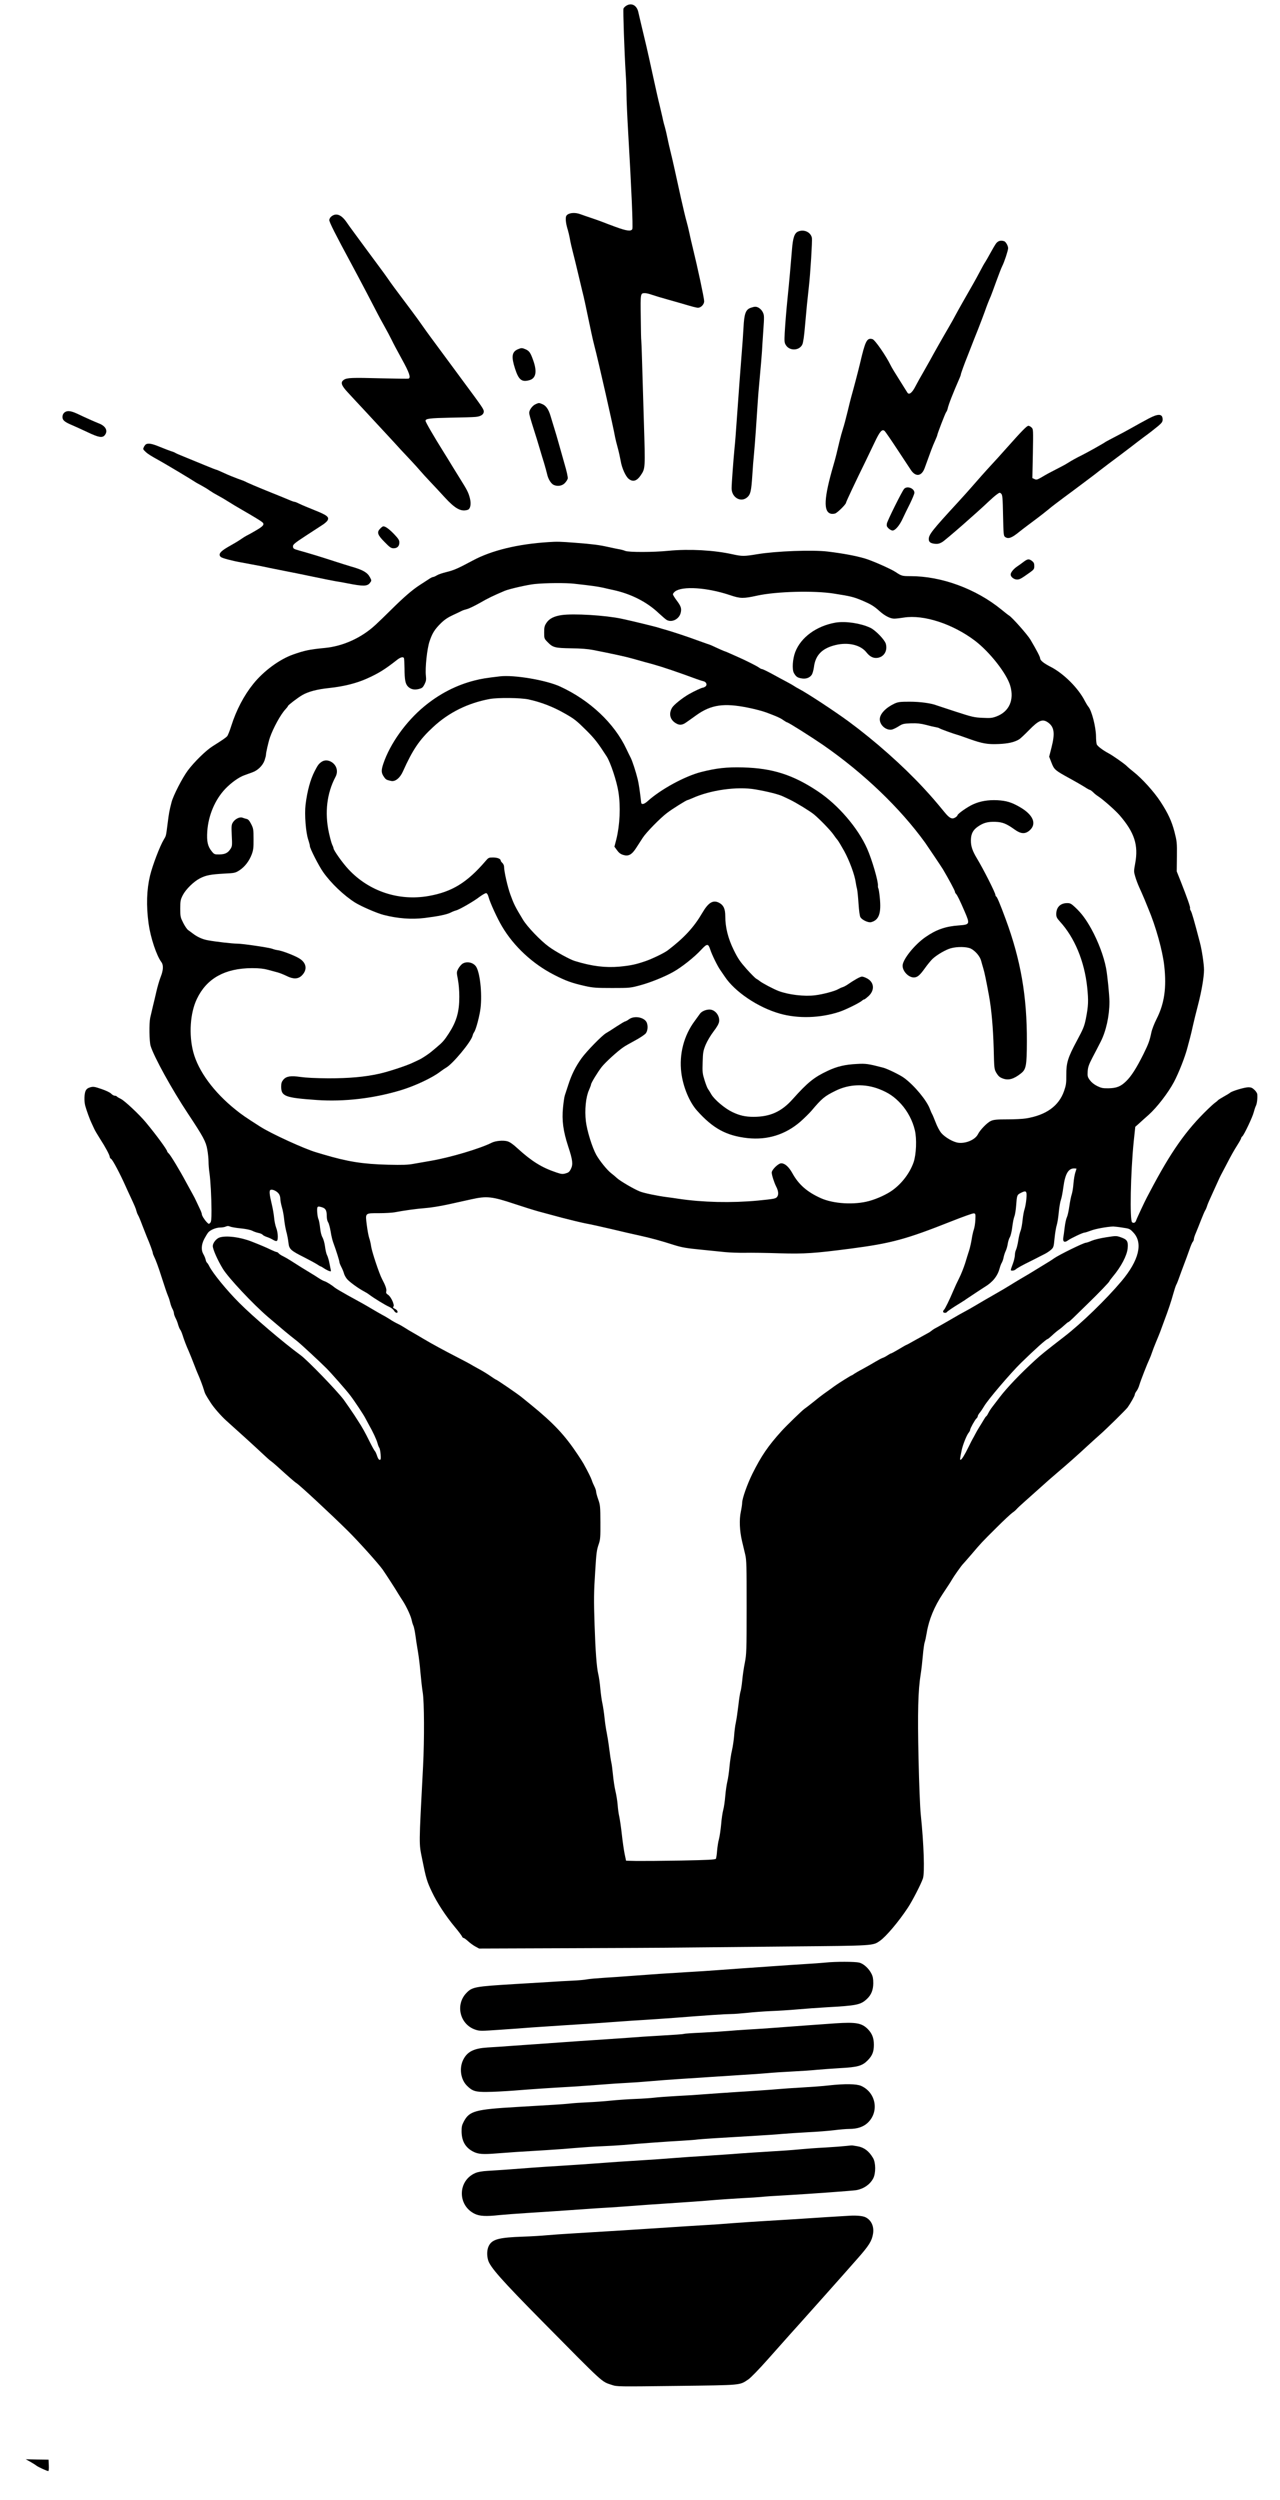 <?xml version="1.0" standalone="no"?>
<!DOCTYPE svg PUBLIC "-//W3C//DTD SVG 20010904//EN"
 "http://www.w3.org/TR/2001/REC-SVG-20010904/DTD/svg10.dtd">
<svg version="1.0" xmlns="http://www.w3.org/2000/svg"
 width="1516pt" height="2959pt" viewBox="0 0 1516 2959"
 preserveAspectRatio="xMidYMid meet">

<g transform="translate(0,2959) scale(0.1,-0.1)"
fill="#000000" stroke="none">
<path d="M7417 29522 c-15 -9 -30 -25 -33 -34 -6 -20 11 -513 26 -758 6 -85
10 -202 10 -260 0 -58 9 -260 20 -450 38 -646 59 -1124 49 -1142 -16 -29 -67
-22 -201 27 -68 25 -132 49 -143 54 -11 5 -67 25 -125 45 -58 19 -123 42 -145
50 -68 26 -144 17 -167 -18 -13 -20 -8 -82 11 -147 11 -35 25 -93 31 -129 6
-36 22 -105 35 -155 13 -49 40 -160 60 -245 20 -85 43 -180 50 -210 8 -30 24
-98 35 -150 11 -52 28 -135 39 -185 11 -49 27 -126 36 -170 9 -44 25 -111 35
-150 40 -149 229 -981 245 -1080 4 -22 18 -78 31 -125 13 -47 28 -116 35 -155
13 -83 59 -186 96 -214 49 -39 96 -25 141 42 55 82 55 76 38 627 -8 278 -18
609 -22 735 -3 127 -8 232 -9 235 -2 3 -5 126 -6 273 -4 291 -5 287 52 287 14
0 52 -9 85 -21 32 -11 115 -36 184 -55 69 -19 139 -39 155 -44 130 -39 183
-53 203 -53 35 1 72 41 72 77 0 37 -79 406 -137 641 -14 55 -31 132 -39 170
-8 39 -23 99 -33 135 -11 36 -40 160 -66 275 -25 116 -60 271 -76 345 -16 74
-39 171 -50 215 -11 44 -27 114 -35 155 -8 41 -21 95 -28 120 -8 25 -22 79
-30 120 -9 41 -25 109 -35 150 -11 41 -45 192 -76 335 -31 143 -67 305 -80
360 -13 55 -38 161 -56 235 -17 74 -36 151 -40 171 -19 78 -81 109 -142 71z"/>
<path d="M3926 27029 c-15 -11 -26 -31 -26 -44 0 -25 71 -166 265 -525 87
-161 280 -529 308 -585 11 -22 45 -85 76 -140 31 -55 71 -130 89 -167 17 -36
72 -140 122 -230 88 -159 109 -220 78 -230 -7 -2 -155 0 -328 4 -339 9 -400 7
-436 -17 -45 -29 -33 -67 48 -153 39 -42 79 -85 87 -94 9 -10 53 -57 98 -105
217 -234 401 -432 437 -473 23 -24 77 -82 122 -130 44 -47 95 -103 113 -125
19 -22 70 -79 115 -126 45 -47 123 -131 174 -187 123 -134 193 -172 271 -147
33 10 44 70 26 139 -17 66 -33 97 -114 226 -33 52 -78 127 -102 165 -23 39
-63 103 -88 143 -127 203 -221 365 -221 381 0 26 51 32 293 37 138 2 273 6
299 9 62 5 98 29 98 64 0 27 -18 53 -235 346 -45 61 -138 186 -206 279 -68 93
-151 205 -184 249 -33 44 -80 110 -105 146 -25 36 -81 114 -125 172 -199 265
-243 324 -280 379 -22 32 -67 94 -100 138 -33 44 -107 144 -165 223 -58 79
-125 170 -150 204 -25 33 -58 80 -74 103 -62 91 -124 115 -180 71z"/>
<path d="M9454 26850 c-44 -18 -63 -72 -74 -213 -11 -139 -35 -410 -51 -562
-17 -167 -28 -309 -35 -425 -5 -104 -4 -118 15 -147 44 -69 157 -65 193 8 11
23 22 96 33 229 16 187 28 304 45 455 18 157 42 546 36 579 -13 67 -92 105
-162 76z"/>
<path d="M11797 26708 c-13 -18 -43 -69 -67 -113 -24 -44 -51 -91 -60 -105
-10 -14 -38 -63 -62 -110 -25 -47 -61 -114 -82 -150 -79 -137 -181 -317 -209
-370 -15 -30 -52 -95 -81 -145 -67 -114 -179 -312 -221 -390 -18 -33 -55 -98
-82 -145 -28 -47 -67 -118 -88 -158 -41 -82 -79 -112 -99 -78 -6 10 -49 77
-94 150 -46 72 -93 149 -103 171 -53 110 -187 304 -216 311 -66 17 -84 -17
-148 -291 -22 -92 -68 -268 -105 -400 -5 -16 -23 -91 -41 -165 -18 -74 -42
-166 -55 -205 -12 -38 -30 -101 -39 -140 -34 -145 -48 -203 -75 -295 -112
-386 -120 -548 -29 -571 13 -3 36 -2 51 3 28 10 128 109 128 127 0 10 118 261
229 486 27 55 76 157 109 227 62 131 88 162 119 137 8 -7 76 -105 150 -218 75
-114 147 -223 161 -244 57 -86 128 -76 164 24 68 189 95 262 120 316 15 34 28
65 28 69 0 16 94 259 105 274 7 8 15 26 18 40 12 55 62 181 143 367 8 17 14
36 14 41 0 10 47 139 75 207 7 17 27 68 45 115 18 47 55 141 83 210 27 69 62
161 78 205 28 80 49 134 74 190 7 17 36 95 64 173 29 79 60 161 71 182 25 48
70 186 70 212 0 27 -26 74 -45 82 -40 15 -74 6 -98 -26z"/>
<path d="M8890 25946 c-58 -21 -76 -69 -84 -232 -4 -77 -14 -218 -22 -314 -14
-174 -29 -376 -59 -795 -8 -121 -19 -263 -25 -315 -13 -133 -35 -426 -35 -480
0 -111 113 -174 188 -104 36 33 45 73 57 254 5 85 14 200 20 255 5 55 15 174
21 265 25 376 29 440 39 545 23 249 32 363 35 410 1 28 8 133 15 235 12 173
12 188 -5 223 -18 38 -59 68 -92 66 -10 0 -34 -6 -53 -13z"/>
<path d="M6134 25456 c-72 -31 -80 -87 -34 -230 43 -133 79 -162 171 -136 77
22 92 101 44 235 -32 91 -47 112 -92 131 -39 17 -49 17 -89 0z"/>
<path d="M6344 24806 c-36 -16 -73 -64 -76 -98 -1 -23 10 -62 61 -223 16 -49
43 -137 60 -195 17 -58 42 -141 56 -185 13 -44 29 -102 35 -128 12 -57 46
-112 78 -127 45 -20 98 -12 130 20 16 16 32 40 36 54 4 15 -11 84 -40 182 -25
88 -56 197 -69 244 -13 47 -35 123 -50 170 -14 47 -35 113 -45 148 -23 77 -53
120 -96 138 -40 17 -41 17 -80 0z"/>
<path d="M795 24722 c-34 -7 -55 -33 -55 -68 0 -38 24 -59 115 -97 33 -14 114
-51 180 -82 134 -64 178 -71 206 -36 41 51 11 109 -72 140 -42 16 -176 76
-244 109 -58 28 -102 40 -130 34z"/>
<path d="M13601 24634 c-92 -50 -128 -69 -216 -119 -33 -19 -109 -60 -170 -91
-60 -31 -114 -60 -120 -64 -17 -14 -222 -129 -283 -159 -63 -31 -111 -57 -170
-94 -21 -14 -81 -46 -133 -72 -52 -26 -125 -65 -162 -88 -61 -36 -71 -39 -94
-28 l-26 12 6 290 c5 285 5 290 -16 309 -11 11 -28 20 -37 20 -18 0 -79 -62
-255 -260 -71 -80 -152 -170 -181 -200 -56 -60 -176 -195 -239 -268 -22 -26
-94 -106 -160 -178 -303 -329 -344 -381 -345 -435 0 -35 20 -50 73 -56 31 -3
53 1 84 19 37 20 408 344 558 487 28 26 67 61 88 76 36 27 39 27 55 11 15 -14
18 -49 22 -257 5 -223 6 -242 24 -255 38 -27 78 -13 171 63 33 27 120 92 215
163 33 25 85 65 115 90 29 25 73 59 97 77 24 18 66 49 93 70 28 20 124 92 215
160 91 68 179 134 195 148 34 27 222 169 265 200 15 11 72 54 125 95 53 41
118 91 144 110 77 56 123 92 179 138 43 37 52 50 52 76 0 70 -51 73 -169 10z"/>
<path d="M1732 24333 c-7 -3 -19 -17 -27 -32 -13 -27 -12 -30 18 -58 28 -27
58 -46 179 -113 68 -38 366 -216 393 -235 17 -12 55 -34 85 -49 30 -16 76 -43
102 -62 26 -18 71 -45 100 -60 29 -15 82 -46 118 -69 36 -23 112 -69 170 -102
127 -73 216 -127 235 -143 32 -26 16 -47 -77 -101 -51 -30 -100 -57 -110 -61
-9 -4 -38 -22 -65 -41 -26 -18 -82 -52 -124 -75 -118 -65 -149 -101 -115 -134
13 -14 128 -45 246 -66 54 -10 141 -26 230 -43 25 -5 74 -15 110 -23 36 -7
117 -24 180 -36 63 -12 212 -42 330 -67 118 -25 240 -49 270 -54 30 -4 91 -15
135 -24 188 -37 236 -36 267 6 20 26 20 27 0 65 -31 58 -84 89 -227 129 -33
10 -134 41 -225 71 -151 49 -270 85 -392 119 -61 17 -68 22 -68 50 0 20 26 41
150 122 82 54 170 111 195 127 25 15 53 39 62 52 27 42 1 64 -149 124 -73 29
-154 63 -180 76 -26 13 -52 24 -59 24 -6 0 -25 6 -42 13 -51 22 -135 56 -242
99 -142 57 -288 119 -300 128 -5 3 -46 19 -90 34 -44 16 -117 46 -162 67 -46
21 -86 39 -91 39 -5 0 -69 25 -143 56 -74 31 -179 74 -234 96 -55 22 -104 43
-110 48 -5 4 -26 13 -45 18 -19 6 -79 29 -133 51 -92 38 -134 47 -165 34z"/>
<path d="M10708 23803 c-25 -28 -197 -374 -204 -410 -5 -26 -1 -37 19 -57 15
-14 36 -26 48 -26 32 0 84 61 121 143 18 39 57 119 86 176 28 58 52 115 52
128 0 53 -87 86 -122 46z"/>
<path d="M4505 23335 c-45 -44 -35 -76 49 -160 63 -65 78 -75 108 -75 43 0 68
25 68 69 0 27 -12 45 -62 98 -59 61 -103 93 -128 93 -6 0 -22 -11 -35 -25z"/>
<path d="M6495 23173 c-364 -23 -673 -98 -898 -219 -171 -92 -222 -114 -308
-135 -45 -11 -97 -28 -114 -39 -18 -11 -38 -20 -46 -20 -7 0 -29 -11 -48 -24
-20 -13 -70 -45 -111 -72 -89 -58 -183 -139 -341 -295 -63 -63 -144 -141 -180
-174 -167 -155 -384 -254 -604 -275 -178 -17 -239 -30 -375 -78 -160 -57 -347
-194 -470 -347 -111 -137 -202 -312 -260 -495 -18 -58 -40 -113 -49 -124 -16
-18 -56 -46 -174 -120 -80 -51 -215 -183 -293 -287 -64 -86 -172 -296 -192
-374 -26 -100 -31 -128 -47 -255 -19 -149 -17 -142 -45 -188 -46 -76 -133
-303 -163 -427 -40 -166 -46 -356 -17 -568 23 -167 95 -382 152 -456 25 -33
23 -95 -8 -172 -14 -35 -36 -109 -49 -164 -12 -55 -33 -140 -45 -190 -12 -49
-26 -109 -31 -133 -14 -66 -11 -282 5 -333 40 -130 253 -516 441 -799 183
-276 214 -333 230 -426 8 -44 15 -108 15 -144 0 -36 5 -96 11 -135 13 -94 23
-281 24 -442 0 -109 -3 -136 -16 -149 -15 -15 -18 -14 -39 8 -30 31 -60 80
-60 98 0 8 -11 37 -25 65 -13 27 -31 66 -40 85 -8 19 -29 60 -46 90 -17 30
-52 94 -78 142 -68 128 -181 315 -202 334 -11 10 -19 21 -19 25 0 19 -133 200
-253 344 -76 92 -252 257 -295 277 -23 11 -45 24 -48 29 -3 5 -14 9 -25 9 -11
0 -30 11 -42 24 -13 14 -61 37 -114 55 -82 28 -97 31 -133 21 -28 -8 -44 -19
-55 -40 -17 -33 -20 -126 -5 -180 14 -52 56 -168 74 -203 8 -18 22 -48 31 -67
8 -19 40 -73 70 -120 63 -97 115 -194 115 -215 0 -8 8 -19 17 -24 17 -8 108
-181 168 -316 15 -33 39 -87 55 -120 54 -116 69 -150 76 -180 4 -16 13 -39 20
-50 7 -11 29 -63 48 -115 20 -52 45 -115 55 -140 36 -83 71 -180 71 -193 0 -6
7 -25 15 -41 17 -32 54 -132 85 -231 48 -148 63 -193 80 -235 11 -25 22 -61
26 -80 4 -19 15 -51 25 -70 11 -19 19 -44 19 -55 0 -11 9 -36 19 -56 11 -20
25 -56 31 -80 7 -24 18 -51 25 -59 7 -8 19 -37 28 -65 15 -49 45 -129 73 -190
13 -30 42 -101 74 -185 9 -25 22 -56 28 -70 30 -67 65 -160 77 -202 13 -46 20
-58 81 -153 37 -58 120 -153 184 -211 198 -178 321 -289 438 -399 40 -38 82
-75 95 -83 12 -9 45 -36 72 -61 123 -112 209 -187 224 -195 35 -20 409 -367
610 -566 125 -123 368 -394 414 -460 47 -69 150 -227 187 -290 9 -14 31 -50
51 -80 46 -72 96 -181 105 -228 4 -20 12 -48 19 -62 7 -14 18 -65 25 -115 6
-49 20 -137 30 -195 10 -58 24 -170 30 -250 7 -80 19 -185 27 -235 18 -107 20
-555 4 -870 -51 -977 -50 -903 -10 -1105 44 -222 56 -262 115 -385 61 -129
164 -286 273 -417 43 -51 80 -101 84 -111 3 -9 12 -17 18 -17 7 0 31 -18 54
-39 24 -22 63 -50 87 -63 l43 -23 1025 4 c564 2 1194 5 1400 8 206 2 780 8
1275 13 978 9 963 8 1046 66 73 50 223 228 332 393 52 78 156 280 178 346 22
66 11 406 -26 760 -8 77 -20 373 -26 660 -12 544 -6 805 26 1001 8 49 19 147
25 217 6 70 16 140 21 155 6 15 17 66 25 114 25 154 90 312 190 462 69 104 93
140 110 170 20 36 113 167 128 181 6 6 51 57 101 115 120 141 118 139 296 316
85 85 171 165 190 178 19 13 41 32 50 43 8 10 51 50 94 88 44 39 127 113 185
165 58 53 150 134 205 180 118 100 250 217 355 315 42 38 111 102 155 140 79
70 300 288 320 315 35 49 85 138 85 151 0 9 9 28 21 43 12 15 27 48 34 74 14
48 94 253 120 307 8 17 21 50 29 75 8 25 29 79 46 120 18 41 40 98 51 125 10
28 30 82 44 120 55 145 87 243 110 327 13 47 29 95 34 105 6 10 17 36 25 58 8
22 26 72 40 110 57 151 69 183 95 257 14 42 32 83 39 90 6 6 12 21 12 31 0 11
11 45 25 76 13 31 40 98 60 150 20 51 42 103 50 115 7 11 16 32 20 46 6 23 29
75 75 175 10 22 33 72 50 110 17 39 36 79 42 89 6 11 32 61 58 110 65 126 92
173 139 248 23 36 41 70 41 75 0 6 6 16 14 22 21 18 122 230 135 285 7 27 18
61 25 75 13 24 21 87 17 137 0 12 -15 36 -33 53 -25 24 -40 31 -72 31 -45 0
-192 -44 -216 -64 -8 -7 -42 -28 -75 -46 -33 -18 -64 -38 -70 -44 -5 -7 -20
-19 -33 -28 -13 -9 -51 -43 -85 -76 -261 -252 -440 -507 -687 -977 -14 -27
-31 -59 -37 -70 -24 -45 -121 -251 -127 -272 -8 -25 -27 -35 -47 -22 -30 18
-19 588 19 962 l18 169 41 36 c22 21 75 68 117 105 100 90 231 260 300 389 57
108 132 298 160 408 10 36 24 90 32 120 8 30 23 93 33 140 10 47 37 155 59
240 43 164 72 333 72 420 0 67 -25 235 -49 325 -69 265 -95 353 -107 373 -8
12 -12 27 -9 31 6 10 -33 120 -110 316 l-48 120 2 175 c2 166 0 181 -29 295
-33 125 -75 217 -165 355 -77 118 -219 275 -320 354 -27 21 -66 54 -85 73 -30
28 -163 121 -210 146 -68 36 -136 87 -141 108 -4 13 -8 56 -8 94 -2 113 -51
304 -91 350 -9 11 -27 40 -40 65 -76 152 -251 327 -405 406 -84 43 -125 76
-126 102 0 17 -43 99 -114 219 -36 61 -217 265 -254 287 -9 5 -50 37 -91 71
-301 245 -708 395 -1076 395 -101 0 -106 2 -180 51 -55 36 -275 133 -360 158
-110 32 -252 59 -439 82 -180 22 -611 6 -835 -31 -156 -26 -180 -26 -290 -2
-223 50 -515 66 -765 42 -178 -18 -471 -18 -510 -1 -16 7 -52 17 -80 21 -27 5
-81 16 -120 25 -106 24 -182 34 -390 50 -184 14 -213 15 -320 8z m310 -493
c191 -21 270 -32 335 -46 36 -9 88 -20 115 -26 217 -46 408 -143 550 -279 39
-36 80 -71 92 -78 61 -32 144 9 164 81 14 54 6 81 -47 151 -24 32 -44 65 -44
72 0 8 11 22 24 33 87 68 383 48 653 -43 121 -41 156 -42 323 -5 226 49 670
61 905 24 203 -32 232 -39 345 -86 93 -40 132 -63 195 -120 63 -57 129 -91
176 -91 20 0 72 6 115 13 234 37 578 -75 841 -274 176 -134 376 -389 418 -533
49 -168 -12 -306 -162 -363 -51 -19 -72 -22 -165 -17 -98 4 -124 10 -315 72
-114 37 -217 71 -228 75 -64 26 -200 44 -320 44 -113 0 -136 -3 -178 -21 -107
-50 -177 -124 -177 -187 0 -71 76 -135 144 -122 16 4 52 21 80 39 46 29 58 32
146 35 73 2 113 -2 175 -18 44 -12 96 -24 115 -27 19 -3 40 -9 45 -13 11 -9
169 -66 220 -80 17 -5 75 -25 130 -45 159 -57 222 -68 355 -62 112 5 183 21
240 55 14 8 66 57 116 108 119 122 164 139 232 88 69 -53 78 -127 35 -295
l-27 -106 28 -72 c32 -82 40 -89 221 -188 66 -36 143 -81 172 -99 28 -19 56
-34 61 -34 6 0 23 -13 39 -28 15 -16 42 -37 58 -47 59 -38 204 -166 257 -227
174 -202 223 -352 183 -567 -17 -92 -17 -100 0 -156 9 -33 30 -88 45 -122 16
-35 46 -102 66 -150 20 -49 40 -97 44 -108 88 -207 170 -501 189 -677 29 -259
2 -447 -91 -630 -27 -53 -55 -125 -62 -161 -21 -100 -34 -134 -94 -256 -81
-162 -144 -262 -205 -320 -62 -61 -112 -81 -205 -83 -69 -1 -87 2 -136 26 -37
18 -68 43 -88 70 -27 37 -29 47 -26 103 3 50 13 80 57 165 30 56 73 140 96
185 65 126 105 308 105 475 0 75 -24 315 -40 398 -27 141 -93 316 -175 465
-63 113 -115 184 -190 254 -47 44 -59 51 -95 51 -81 0 -130 -49 -130 -130 0
-34 7 -48 43 -88 174 -190 290 -469 323 -775 17 -164 15 -222 -16 -379 -18
-87 -30 -117 -105 -256 -108 -201 -127 -262 -126 -407 1 -95 -3 -121 -26 -188
-61 -178 -214 -288 -453 -326 -36 -6 -135 -11 -220 -11 -128 0 -162 -4 -195
-19 -43 -19 -128 -107 -152 -156 -32 -65 -141 -113 -232 -102 -60 7 -158 63
-204 117 -19 23 -49 79 -67 128 -19 48 -37 92 -42 98 -4 6 -14 30 -23 53 -36
102 -186 284 -309 373 -48 35 -196 107 -246 120 -177 46 -206 50 -310 44 -142
-7 -236 -29 -348 -82 -160 -75 -237 -137 -414 -335 -132 -148 -267 -209 -463
-209 -97 0 -164 15 -250 56 -88 41 -215 148 -251 211 -15 27 -33 55 -39 63 -7
8 -25 54 -40 102 -25 80 -27 97 -23 215 3 116 7 135 35 205 18 43 58 111 93
157 43 56 63 92 67 119 9 70 -48 142 -114 142 -44 0 -94 -22 -113 -50 -8 -12
-36 -50 -61 -84 -129 -172 -187 -394 -160 -612 21 -169 95 -348 186 -450 189
-212 348 -298 599 -326 236 -25 448 41 627 196 46 41 104 98 129 127 124 147
155 173 285 237 161 80 347 87 519 20 110 -43 180 -91 258 -176 77 -85 137
-198 163 -310 25 -101 17 -289 -15 -381 -44 -125 -136 -247 -247 -328 -66 -49
-183 -103 -278 -129 -177 -49 -425 -34 -575 34 -160 72 -262 161 -335 294 -42
76 -89 118 -132 118 -35 0 -113 -76 -113 -110 0 -29 29 -119 53 -166 27 -52
31 -97 10 -122 -16 -21 -36 -24 -223 -43 -317 -30 -660 -22 -950 22 -36 6 -96
14 -135 19 -114 15 -267 47 -315 66 -68 26 -237 125 -273 159 -18 17 -49 43
-69 58 -47 36 -136 146 -176 217 -48 87 -109 282 -123 396 -16 133 -1 287 36
369 14 32 25 62 25 68 0 17 79 147 126 207 44 56 188 187 257 234 21 15 85 51
143 82 59 32 112 68 124 84 21 30 26 83 11 123 -25 65 -147 89 -211 42 -19
-14 -39 -25 -45 -25 -6 0 -53 -28 -105 -62 -52 -35 -108 -70 -123 -78 -47 -27
-229 -213 -289 -296 -71 -99 -118 -193 -157 -314 -17 -52 -35 -108 -41 -125
-6 -16 -16 -83 -22 -147 -15 -148 2 -277 61 -457 54 -163 60 -214 32 -269 -17
-34 -29 -43 -63 -52 -35 -10 -51 -8 -107 11 -174 58 -293 132 -462 286 -55 51
-92 76 -122 84 -49 13 -138 5 -182 -17 -142 -71 -491 -175 -724 -215 -64 -11
-154 -27 -201 -35 -69 -13 -127 -15 -305 -11 -300 8 -473 35 -770 123 -27 8
-63 19 -80 24 -141 41 -534 221 -665 305 -171 109 -219 142 -289 199 -258 206
-443 458 -502 683 -54 207 -37 461 42 627 116 245 333 365 654 366 88 0 139
-6 190 -20 39 -10 90 -24 115 -31 25 -7 70 -25 101 -40 82 -42 140 -40 184 4
70 70 55 154 -37 206 -62 36 -204 89 -251 94 -17 2 -44 9 -59 15 -36 15 -353
62 -420 62 -56 0 -256 23 -347 40 -62 11 -124 39 -175 78 -19 15 -46 34 -58
43 -13 9 -39 47 -58 85 -33 65 -35 74 -35 169 0 91 3 105 29 157 36 71 132
165 206 202 71 36 127 46 285 55 125 6 132 8 181 39 63 41 115 109 145 187 19
51 23 79 22 182 0 114 -2 126 -28 178 -21 41 -35 57 -54 61 -14 3 -36 10 -49
15 -32 13 -88 -15 -113 -55 -18 -28 -19 -44 -14 -156 6 -114 5 -128 -14 -157
-31 -49 -64 -66 -132 -67 -57 -1 -62 1 -89 34 -50 60 -63 119 -55 240 13 189
92 375 213 502 72 75 162 139 228 162 24 9 65 23 91 33 65 22 124 80 146 141
9 27 17 57 17 67 0 25 29 153 47 205 39 112 127 274 184 334 16 17 29 34 29
38 0 10 119 101 170 130 73 42 176 69 320 84 169 18 318 55 440 109 145 65
216 109 364 225 38 30 70 38 80 21 3 -5 6 -60 7 -124 1 -137 10 -182 41 -214
33 -33 74 -42 128 -29 39 10 48 17 68 56 19 38 21 54 16 102 -10 91 14 321 44
408 32 95 60 140 134 213 43 42 83 69 146 98 48 22 94 44 103 49 9 5 36 14 60
20 24 6 94 40 154 74 96 55 153 83 292 142 55 23 274 73 358 81 133 13 364 15
470 3z m5945 -6924 c0 -2 -7 -22 -14 -44 -8 -23 -18 -81 -22 -129 -3 -48 -13
-106 -20 -128 -8 -22 -21 -86 -29 -143 -8 -56 -21 -115 -29 -130 -8 -15 -20
-68 -26 -118 -6 -49 -13 -106 -17 -126 -7 -48 16 -60 55 -31 35 26 177 93 197
93 8 0 43 11 77 24 54 21 194 46 263 48 11 0 60 -5 108 -13 85 -12 89 -14 131
-59 116 -124 65 -330 -141 -575 -184 -218 -473 -498 -676 -655 -225 -174 -276
-215 -347 -280 -173 -158 -330 -322 -416 -434 -32 -43 -74 -96 -91 -119 -18
-23 -39 -56 -47 -73 -8 -17 -19 -35 -25 -38 -6 -4 -20 -24 -31 -44 -12 -20
-34 -57 -50 -82 -16 -25 -38 -63 -49 -85 -11 -22 -25 -47 -30 -55 -5 -8 -28
-53 -51 -100 -46 -94 -80 -149 -94 -150 -8 0 -7 14 14 114 13 63 57 174 81
205 11 13 19 29 19 36 0 17 58 121 75 135 8 7 15 18 15 25 0 8 10 26 23 42 13
15 36 49 51 75 43 76 313 392 437 514 166 162 302 284 317 284 4 0 28 20 53
43 25 24 61 54 80 67 19 13 50 39 69 57 19 18 38 33 42 33 5 0 32 24 62 53 29
28 105 102 167 163 132 128 259 260 259 269 0 4 18 27 39 53 100 119 169 251
177 337 7 81 -6 103 -77 128 -56 20 -59 20 -175 2 -67 -10 -142 -28 -173 -41
-29 -13 -61 -24 -70 -24 -26 0 -316 -142 -376 -184 -37 -26 -22 -17 -278 -173
-29 -17 -83 -50 -122 -72 -38 -23 -95 -57 -125 -76 -30 -19 -111 -67 -180
-106 -69 -39 -165 -95 -215 -125 -49 -29 -108 -63 -130 -74 -43 -23 -85 -46
-220 -125 -47 -27 -103 -59 -124 -70 -22 -11 -47 -27 -57 -36 -11 -9 -31 -23
-46 -30 -15 -8 -77 -42 -138 -76 -61 -35 -113 -63 -116 -63 -3 0 -42 -22 -88
-50 -46 -27 -87 -50 -92 -50 -5 0 -25 -11 -44 -24 -19 -13 -45 -26 -58 -30
-12 -4 -50 -24 -85 -45 -34 -21 -98 -57 -142 -81 -44 -23 -92 -51 -107 -61
-14 -11 -28 -19 -31 -19 -7 0 -159 -95 -200 -125 -15 -11 -43 -31 -62 -45 -19
-14 -51 -36 -70 -50 -20 -14 -76 -57 -123 -96 -48 -38 -94 -74 -104 -80 -19
-11 -215 -200 -273 -265 -156 -172 -239 -293 -344 -504 -61 -124 -121 -293
-121 -344 0 -16 -7 -64 -16 -106 -20 -95 -14 -225 14 -345 11 -47 28 -119 38
-160 16 -67 17 -131 17 -625 0 -516 -2 -556 -21 -655 -12 -58 -26 -153 -31
-211 -6 -58 -15 -118 -21 -133 -5 -15 -17 -89 -25 -164 -9 -75 -22 -166 -30
-202 -8 -36 -17 -105 -20 -155 -4 -49 -15 -126 -25 -170 -11 -44 -24 -132 -30
-195 -5 -63 -17 -142 -25 -175 -8 -33 -20 -111 -25 -173 -5 -63 -16 -137 -24
-165 -8 -29 -20 -106 -25 -172 -6 -66 -18 -145 -26 -175 -9 -30 -18 -92 -22
-137 -3 -45 -10 -87 -14 -95 -7 -10 -93 -15 -411 -21 -222 -4 -459 -6 -528 -5
l-125 3 -17 80 c-9 44 -24 148 -33 230 -9 83 -23 177 -30 210 -8 33 -17 98
-20 145 -4 47 -16 119 -26 160 -10 41 -23 127 -29 190 -6 63 -15 131 -20 150
-5 19 -16 94 -25 165 -9 72 -23 157 -30 190 -7 33 -19 109 -25 170 -6 60 -18
137 -25 170 -8 33 -19 113 -25 177 -5 64 -17 143 -25 175 -18 76 -33 269 -43
578 -10 295 -9 389 7 630 14 230 18 257 43 330 18 53 20 83 19 257 -1 184 -2
202 -26 270 -14 39 -25 81 -25 93 0 11 -9 38 -20 60 -11 21 -25 54 -31 74 -11
32 -46 102 -98 196 -10 17 -39 64 -67 105 -153 231 -287 374 -559 595 -34 28
-81 66 -106 86 -47 39 -296 209 -305 209 -3 0 -33 19 -67 43 -34 24 -98 63
-142 86 -44 24 -84 47 -90 51 -5 4 -71 39 -145 77 -195 101 -302 159 -412 224
-53 32 -114 67 -135 79 -21 11 -58 34 -83 50 -25 16 -64 39 -88 50 -24 11 -67
35 -95 54 -29 18 -65 40 -82 48 -16 9 -67 37 -112 64 -103 61 -138 81 -305
172 -73 41 -142 81 -153 91 -33 28 -98 69 -123 76 -13 4 -43 20 -67 36 -24 16
-68 44 -99 62 -53 31 -150 92 -239 149 -23 15 -60 36 -82 47 -22 10 -46 26
-54 35 -7 9 -18 16 -25 16 -6 0 -33 11 -61 24 -57 28 -140 63 -235 100 -138
54 -302 74 -380 48 -39 -13 -80 -65 -80 -101 0 -38 56 -166 119 -269 65 -107
356 -417 533 -569 197 -168 224 -191 351 -291 46 -37 262 -237 342 -317 59
-59 236 -260 282 -321 49 -63 162 -234 179 -269 8 -16 28 -52 43 -80 48 -84
90 -174 102 -218 6 -23 16 -48 21 -54 6 -7 13 -42 16 -78 4 -54 2 -65 -11 -65
-10 0 -22 18 -32 50 -9 27 -21 52 -26 55 -5 4 -32 52 -60 108 -57 115 -88 171
-139 249 -19 30 -39 61 -45 70 -12 19 -112 164 -125 181 -87 114 -431 469
-510 526 -205 150 -563 455 -727 620 -146 146 -310 346 -354 432 -10 21 -23
40 -28 43 -5 4 -13 20 -16 38 -4 17 -16 45 -26 62 -29 48 -25 115 11 183 17
32 38 66 48 77 26 29 92 56 139 56 23 0 54 5 68 12 19 8 31 8 51 -1 15 -6 71
-16 125 -21 60 -6 114 -17 136 -28 21 -11 54 -22 74 -26 21 -4 42 -13 49 -21
6 -8 28 -19 48 -26 20 -6 51 -20 68 -30 54 -32 64 -26 64 36 0 30 -8 76 -19
102 -10 26 -22 82 -25 123 -4 41 -16 109 -26 150 -30 124 -34 169 -15 176 22
9 72 -14 95 -44 12 -14 20 -40 20 -62 0 -21 9 -66 19 -101 11 -35 22 -98 26
-139 4 -41 15 -106 25 -145 11 -38 22 -98 26 -133 8 -78 24 -93 189 -176 63
-32 131 -69 151 -82 19 -13 38 -24 41 -24 4 0 23 -11 42 -24 20 -13 47 -27 60
-31 22 -7 23 -5 17 21 -3 16 -11 54 -17 84 -6 30 -18 68 -26 84 -9 16 -19 63
-24 103 -5 40 -19 88 -30 107 -13 22 -23 64 -28 113 -5 43 -13 88 -18 98 -14
27 -23 129 -13 145 7 11 16 11 50 1 47 -14 60 -37 60 -109 0 -27 7 -57 16 -70
9 -13 22 -62 30 -109 7 -48 22 -110 33 -137 33 -89 71 -210 71 -226 0 -8 11
-35 24 -60 13 -25 26 -58 30 -74 4 -16 19 -44 33 -62 25 -33 136 -114 203
-149 19 -10 46 -26 60 -37 56 -43 196 -128 236 -145 23 -10 50 -30 59 -45 18
-31 48 -38 43 -11 -2 10 -16 24 -31 31 -22 10 -26 17 -17 27 15 19 -29 116
-64 139 -22 14 -26 23 -21 43 6 23 -11 70 -51 145 -32 60 -121 325 -129 388
-4 30 -14 73 -22 95 -8 22 -21 92 -29 155 -18 146 -24 140 147 140 69 0 151 5
180 10 116 22 259 42 364 50 61 4 184 24 275 44 91 20 215 48 276 61 179 40
242 33 509 -56 99 -33 227 -73 285 -89 58 -15 183 -49 279 -75 96 -25 220 -55
275 -66 56 -10 196 -41 311 -68 116 -28 264 -62 330 -76 136 -30 250 -61 409
-112 90 -28 145 -38 310 -54 111 -11 244 -25 296 -30 52 -5 156 -9 230 -8 74
2 261 -1 415 -6 298 -8 405 -1 845 56 479 63 649 109 1189 323 134 53 253 96
265 94 20 -3 21 -8 18 -77 -2 -40 -10 -92 -18 -114 -8 -22 -19 -72 -25 -111
-6 -39 -19 -98 -29 -131 -11 -33 -33 -104 -49 -157 -17 -53 -48 -132 -70 -175
-22 -43 -54 -112 -71 -153 -43 -103 -100 -219 -111 -225 -5 -4 -9 -13 -9 -21
0 -16 36 -19 45 -4 6 9 73 55 156 105 18 11 43 27 55 35 11 8 34 24 50 34 16
11 60 40 98 65 39 25 77 51 86 56 97 58 155 130 180 224 6 24 18 54 25 65 7
12 17 39 21 61 4 22 15 56 24 75 10 20 21 58 25 85 4 28 15 64 25 80 10 17 23
70 29 121 6 51 17 107 25 125 8 19 17 77 21 129 9 124 10 127 57 151 63 32 72
23 64 -72 -4 -45 -14 -99 -21 -120 -8 -22 -19 -81 -24 -132 -5 -51 -16 -108
-24 -127 -8 -19 -21 -71 -27 -115 -7 -44 -19 -92 -26 -107 -8 -15 -14 -44 -14
-65 -1 -21 -10 -63 -21 -93 -34 -93 -34 -90 -8 -90 12 0 30 6 38 14 19 17 81
51 181 100 41 21 86 43 100 51 14 7 43 22 65 33 22 11 55 33 72 48 31 28 33
34 43 139 6 61 18 130 26 155 8 25 19 94 24 153 6 59 17 124 25 145 8 20 21
88 29 149 21 158 59 223 128 223 16 0 28 -2 28 -4z"/>
<path d="M6650 22309 c-89 -13 -146 -43 -178 -92 -23 -35 -27 -51 -27 -113 0
-72 1 -74 40 -114 63 -65 87 -71 280 -74 113 -1 200 -8 260 -20 220 -43 387
-79 470 -103 50 -14 110 -31 135 -38 25 -6 74 -20 110 -30 105 -29 288 -91
510 -173 30 -11 67 -23 82 -26 34 -8 48 -44 22 -63 -10 -7 -23 -13 -30 -13
-13 0 -106 -43 -163 -76 -79 -45 -181 -127 -201 -161 -42 -71 -25 -142 43
-183 45 -28 78 -25 130 13 25 17 76 54 114 81 174 125 328 147 613 89 84 -17
168 -39 220 -58 124 -47 159 -62 194 -87 22 -15 43 -28 47 -28 15 0 284 -170
431 -271 476 -330 909 -744 1205 -1154 37 -53 189 -279 211 -315 64 -108 142
-252 142 -265 0 -7 6 -20 14 -27 14 -15 44 -75 99 -203 67 -155 65 -159 -65
-169 -160 -11 -271 -50 -401 -141 -128 -90 -267 -264 -267 -336 0 -66 70 -139
133 -139 42 0 71 25 131 109 30 42 71 92 92 112 55 50 157 109 217 125 78 21
190 18 236 -5 53 -27 108 -92 121 -143 6 -24 18 -63 25 -88 14 -43 36 -149 69
-330 29 -160 48 -375 55 -620 6 -244 6 -245 33 -292 22 -36 38 -50 72 -63 69
-27 132 -9 219 60 60 48 68 90 69 376 2 536 -72 964 -251 1449 -66 179 -102
264 -112 268 -5 2 -9 10 -9 17 0 25 -140 302 -220 435 -53 88 -72 144 -71 214
1 77 25 122 85 163 64 44 116 58 205 55 84 -3 130 -21 225 -89 75 -55 127 -59
180 -13 89 78 43 187 -119 279 -96 55 -157 73 -263 79 -110 5 -204 -11 -287
-49 -67 -30 -185 -113 -185 -130 0 -5 -11 -16 -25 -25 -39 -25 -69 -11 -130
64 -106 129 -148 178 -249 287 -246 265 -571 553 -884 784 -166 122 -487 333
-586 385 -27 14 -54 30 -60 35 -6 5 -45 27 -86 49 -41 22 -122 65 -178 96 -57
31 -109 56 -117 56 -7 0 -23 8 -36 18 -22 17 -170 91 -249 125 -19 8 -61 27
-92 41 -31 14 -59 26 -62 26 -5 0 -80 33 -161 71 -11 5 -33 13 -50 18 -16 6
-68 24 -115 41 -101 38 -291 101 -375 125 -33 9 -71 20 -85 25 -31 11 -329 83
-433 105 -193 42 -578 65 -717 44z"/>
<path d="M9895 22220 c-226 -40 -408 -173 -476 -347 -32 -83 -40 -208 -16
-250 25 -43 41 -55 90 -63 51 -10 98 7 122 44 9 14 20 54 25 89 17 143 98 224
257 262 149 36 295 1 364 -86 41 -52 82 -73 132 -66 78 11 122 86 98 168 -15
48 -120 157 -181 187 -115 55 -297 82 -415 62z"/>
<path d="M5920 21584 c-170 -20 -217 -28 -300 -49 -217 -55 -416 -158 -596
-307 -217 -179 -405 -443 -484 -678 -26 -78 -25 -108 5 -152 24 -36 31 -40 87
-52 49 -11 105 34 140 112 115 257 196 377 358 526 185 172 411 284 670 332
98 18 366 15 460 -5 149 -33 288 -86 425 -164 118 -67 139 -83 265 -208 94
-94 132 -143 236 -304 45 -71 118 -290 138 -417 28 -174 18 -394 -25 -566
l-22 -84 30 -41 c21 -30 41 -46 72 -56 65 -21 105 1 161 90 25 38 57 89 73
113 38 60 208 234 287 293 64 49 231 153 244 153 4 0 28 10 54 21 213 97 530
142 747 105 141 -24 282 -59 331 -84 11 -5 44 -21 74 -35 83 -40 239 -136 289
-176 68 -56 199 -191 233 -241 17 -25 39 -54 49 -65 9 -11 44 -69 78 -130 62
-113 124 -282 136 -370 4 -27 11 -63 16 -80 4 -16 12 -93 17 -170 6 -89 14
-149 23 -163 20 -32 93 -66 125 -58 94 24 123 105 104 290 -5 54 -13 103 -17
110 -4 6 -6 20 -5 31 6 47 -69 307 -128 440 -109 245 -343 518 -582 677 -295
197 -539 275 -888 284 -196 5 -312 -8 -495 -54 -193 -49 -479 -205 -633 -344
-43 -39 -75 -46 -78 -18 -16 141 -29 226 -41 275 -22 90 -63 216 -83 255 -10
19 -33 66 -51 104 -142 304 -434 578 -784 739 -167 77 -548 141 -715 121z"/>
<path d="M3810 20573 c-35 -24 -46 -39 -84 -113 -51 -99 -88 -238 -107 -395
-14 -117 3 -331 32 -415 10 -30 19 -63 19 -75 0 -27 106 -235 156 -306 92
-132 249 -281 380 -363 72 -45 259 -126 338 -146 167 -43 330 -55 486 -36 160
20 259 40 306 63 21 11 51 23 65 26 39 10 206 105 277 160 36 26 72 47 81 45
10 -2 21 -21 28 -48 16 -62 103 -253 159 -346 139 -236 363 -444 618 -574 141
-72 209 -96 368 -132 90 -20 130 -23 318 -23 211 0 217 1 335 33 118 32 278
96 385 155 101 56 253 176 336 266 68 73 82 74 105 4 20 -63 87 -199 119 -244
17 -24 41 -60 54 -79 119 -180 394 -365 651 -438 217 -62 484 -54 712 23 71
24 234 104 264 131 8 8 20 14 25 14 5 0 28 18 51 39 73 68 68 159 -11 206 -24
14 -54 25 -67 25 -21 0 -91 -39 -179 -100 -14 -9 -37 -21 -50 -25 -14 -4 -38
-15 -55 -25 -38 -22 -178 -60 -270 -71 -126 -17 -317 6 -435 51 -62 24 -196
95 -223 118 -9 8 -27 20 -39 26 -12 6 -64 58 -115 115 -77 87 -103 124 -153
226 -67 136 -100 268 -100 400 0 85 -20 130 -70 157 -73 40 -129 7 -201 -116
-101 -173 -216 -297 -410 -445 -40 -31 -185 -101 -264 -128 -114 -39 -173 -52
-306 -65 -169 -15 -328 4 -532 67 -57 17 -230 112 -307 169 -99 72 -256 236
-307 321 -90 148 -108 184 -148 295 -33 90 -75 275 -75 331 0 14 -9 34 -20 44
-11 10 -20 23 -20 28 0 21 -37 36 -89 37 -52 0 -56 -2 -90 -42 -220 -256 -398
-365 -675 -414 -353 -62 -704 55 -947 314 -71 75 -179 228 -179 251 0 7 -7 25
-15 41 -8 15 -26 81 -40 145 -51 237 -24 466 79 660 33 62 15 133 -43 172 -40
27 -87 29 -121 6z"/>
<path d="M5478 18183 c-15 -10 -37 -36 -50 -59 -21 -41 -21 -42 -5 -127 10
-51 17 -134 17 -205 0 -180 -33 -294 -126 -437 -52 -80 -73 -104 -149 -167
-21 -18 -46 -39 -55 -46 -30 -26 -115 -82 -140 -93 -14 -6 -52 -24 -85 -40
-77 -36 -286 -105 -395 -129 -172 -38 -352 -54 -600 -54 -148 1 -270 7 -330
16 -118 17 -169 9 -205 -33 -19 -24 -25 -42 -25 -80 0 -117 44 -133 425 -160
321 -22 672 19 995 117 169 52 368 145 463 218 25 19 55 39 67 46 79 42 299
307 317 380 3 14 11 32 17 40 19 24 54 147 72 250 29 166 4 444 -46 526 -33
52 -110 69 -162 37z"/>
<path d="M12124 22940 c-21 -16 -55 -41 -75 -54 -45 -30 -79 -72 -79 -97 0
-28 40 -59 75 -59 32 0 49 10 153 84 47 34 52 41 52 76 0 30 -6 43 -26 59 -36
28 -54 26 -100 -9z"/>
<path d="M9775 6359 c-44 -4 -156 -13 -250 -18 -93 -6 -235 -15 -315 -21 -409
-28 -597 -42 -720 -51 -74 -6 -241 -17 -370 -24 -225 -13 -367 -23 -675 -46
-77 -6 -207 -15 -290 -20 -82 -5 -172 -13 -200 -18 -27 -6 -106 -13 -175 -16
-69 -3 -195 -10 -280 -16 -85 -5 -265 -16 -400 -24 -479 -29 -507 -34 -577
-107 -133 -139 -76 -372 107 -433 50 -17 66 -17 294 -1 133 9 300 21 371 27
72 5 234 16 360 24 293 18 514 33 685 46 74 6 203 14 285 19 83 5 240 16 350
24 408 32 622 46 685 46 36 0 121 7 190 14 69 8 195 17 280 21 85 3 227 12
315 20 88 8 243 19 345 25 358 20 403 29 477 98 52 48 75 106 76 186 0 54 -5
81 -22 114 -32 63 -93 118 -145 131 -50 12 -279 13 -401 0z"/>
<path d="M9895 5640 c-71 -5 -222 -16 -335 -24 -295 -23 -609 -45 -725 -51
-55 -3 -147 -10 -205 -15 -58 -5 -199 -14 -313 -20 -115 -5 -213 -12 -218 -15
-5 -4 -125 -12 -266 -20 -142 -8 -312 -19 -378 -25 -66 -5 -196 -14 -290 -20
-93 -6 -228 -15 -300 -20 -252 -18 -582 -41 -780 -55 -110 -8 -249 -18 -310
-21 -163 -10 -241 -49 -289 -146 -49 -99 -30 -232 44 -306 64 -64 100 -76 240
-74 69 0 213 8 320 16 211 17 418 31 685 46 94 6 251 17 350 25 99 8 234 17
300 20 66 3 192 12 280 20 88 8 237 19 330 25 94 6 265 17 380 25 116 8 289
19 385 25 96 5 225 15 285 20 61 6 196 15 300 20 105 5 235 14 290 20 55 5
179 14 276 20 207 11 261 26 326 92 55 56 73 102 73 185 0 80 -22 134 -72 185
-72 72 -140 84 -383 68z"/>
<path d="M9815 4905 c-66 -8 -205 -18 -310 -24 -104 -6 -242 -15 -305 -21 -63
-6 -257 -19 -430 -30 -173 -11 -369 -25 -435 -30 -66 -6 -208 -15 -315 -20
-107 -6 -229 -15 -270 -20 -41 -5 -142 -12 -225 -15 -82 -3 -213 -12 -290 -20
-77 -8 -201 -17 -275 -20 -74 -3 -175 -10 -225 -16 -85 -8 -147 -12 -610 -39
-499 -29 -566 -47 -633 -175 -22 -42 -26 -62 -25 -122 3 -111 47 -185 138
-232 59 -30 113 -34 275 -21 152 12 282 21 590 39 102 6 259 18 350 26 91 8
230 17 310 20 80 3 195 10 255 15 161 15 518 41 687 50 81 5 166 11 190 15 41
5 285 21 703 45 105 6 240 15 300 21 61 5 198 14 305 20 107 5 247 16 310 24
63 8 145 15 181 15 89 0 161 23 211 68 144 129 106 361 -72 441 -54 25 -194
27 -385 6z"/>
<path d="M10025 4189 c-33 -4 -145 -13 -250 -19 -104 -5 -233 -15 -285 -20
-52 -5 -133 -12 -180 -15 -238 -14 -568 -36 -675 -45 -66 -5 -199 -14 -295
-20 -96 -5 -260 -17 -365 -25 -104 -8 -264 -20 -355 -25 -201 -12 -420 -27
-600 -41 -74 -6 -234 -16 -355 -24 -121 -7 -285 -18 -365 -24 -80 -6 -206 -15
-280 -21 -74 -5 -182 -13 -240 -16 -70 -4 -120 -13 -150 -26 -211 -91 -214
-385 -5 -484 57 -27 133 -31 288 -14 51 5 200 17 332 25 245 16 422 27 670 45
77 6 214 15 305 20 91 6 226 15 300 21 74 6 227 17 340 24 262 17 474 32 620
45 63 5 198 14 300 20 102 5 208 12 236 15 29 4 161 13 295 20 312 18 784 53
829 60 90 16 163 66 202 139 32 61 31 187 -2 242 -49 83 -107 126 -185 139
-22 4 -47 8 -55 9 -8 2 -42 -1 -75 -5z"/>
<path d="M10070 3363 c-62 -3 -462 -28 -680 -43 -80 -5 -228 -14 -330 -20
-102 -6 -270 -17 -375 -25 -104 -9 -266 -20 -360 -25 -93 -5 -271 -17 -395
-25 -297 -20 -804 -52 -1115 -70 -137 -8 -293 -19 -345 -24 -52 -5 -176 -13
-275 -16 -282 -10 -362 -30 -403 -104 -24 -43 -29 -111 -11 -174 23 -82 156
-233 644 -727 736 -745 697 -709 818 -749 64 -22 65 -22 773 -13 784 10 739 6
847 77 27 18 126 119 233 240 279 314 325 365 375 420 51 56 576 645 685 770
137 155 170 208 184 294 14 85 -19 160 -88 195 -32 16 -104 23 -182 19z"/>
<path d="M359 450 c30 -17 62 -37 70 -44 17 -15 127 -66 143 -66 5 0 8 30 6
68 l-3 67 -135 2 -135 3 54 -30z"/>
</g>
</svg>
